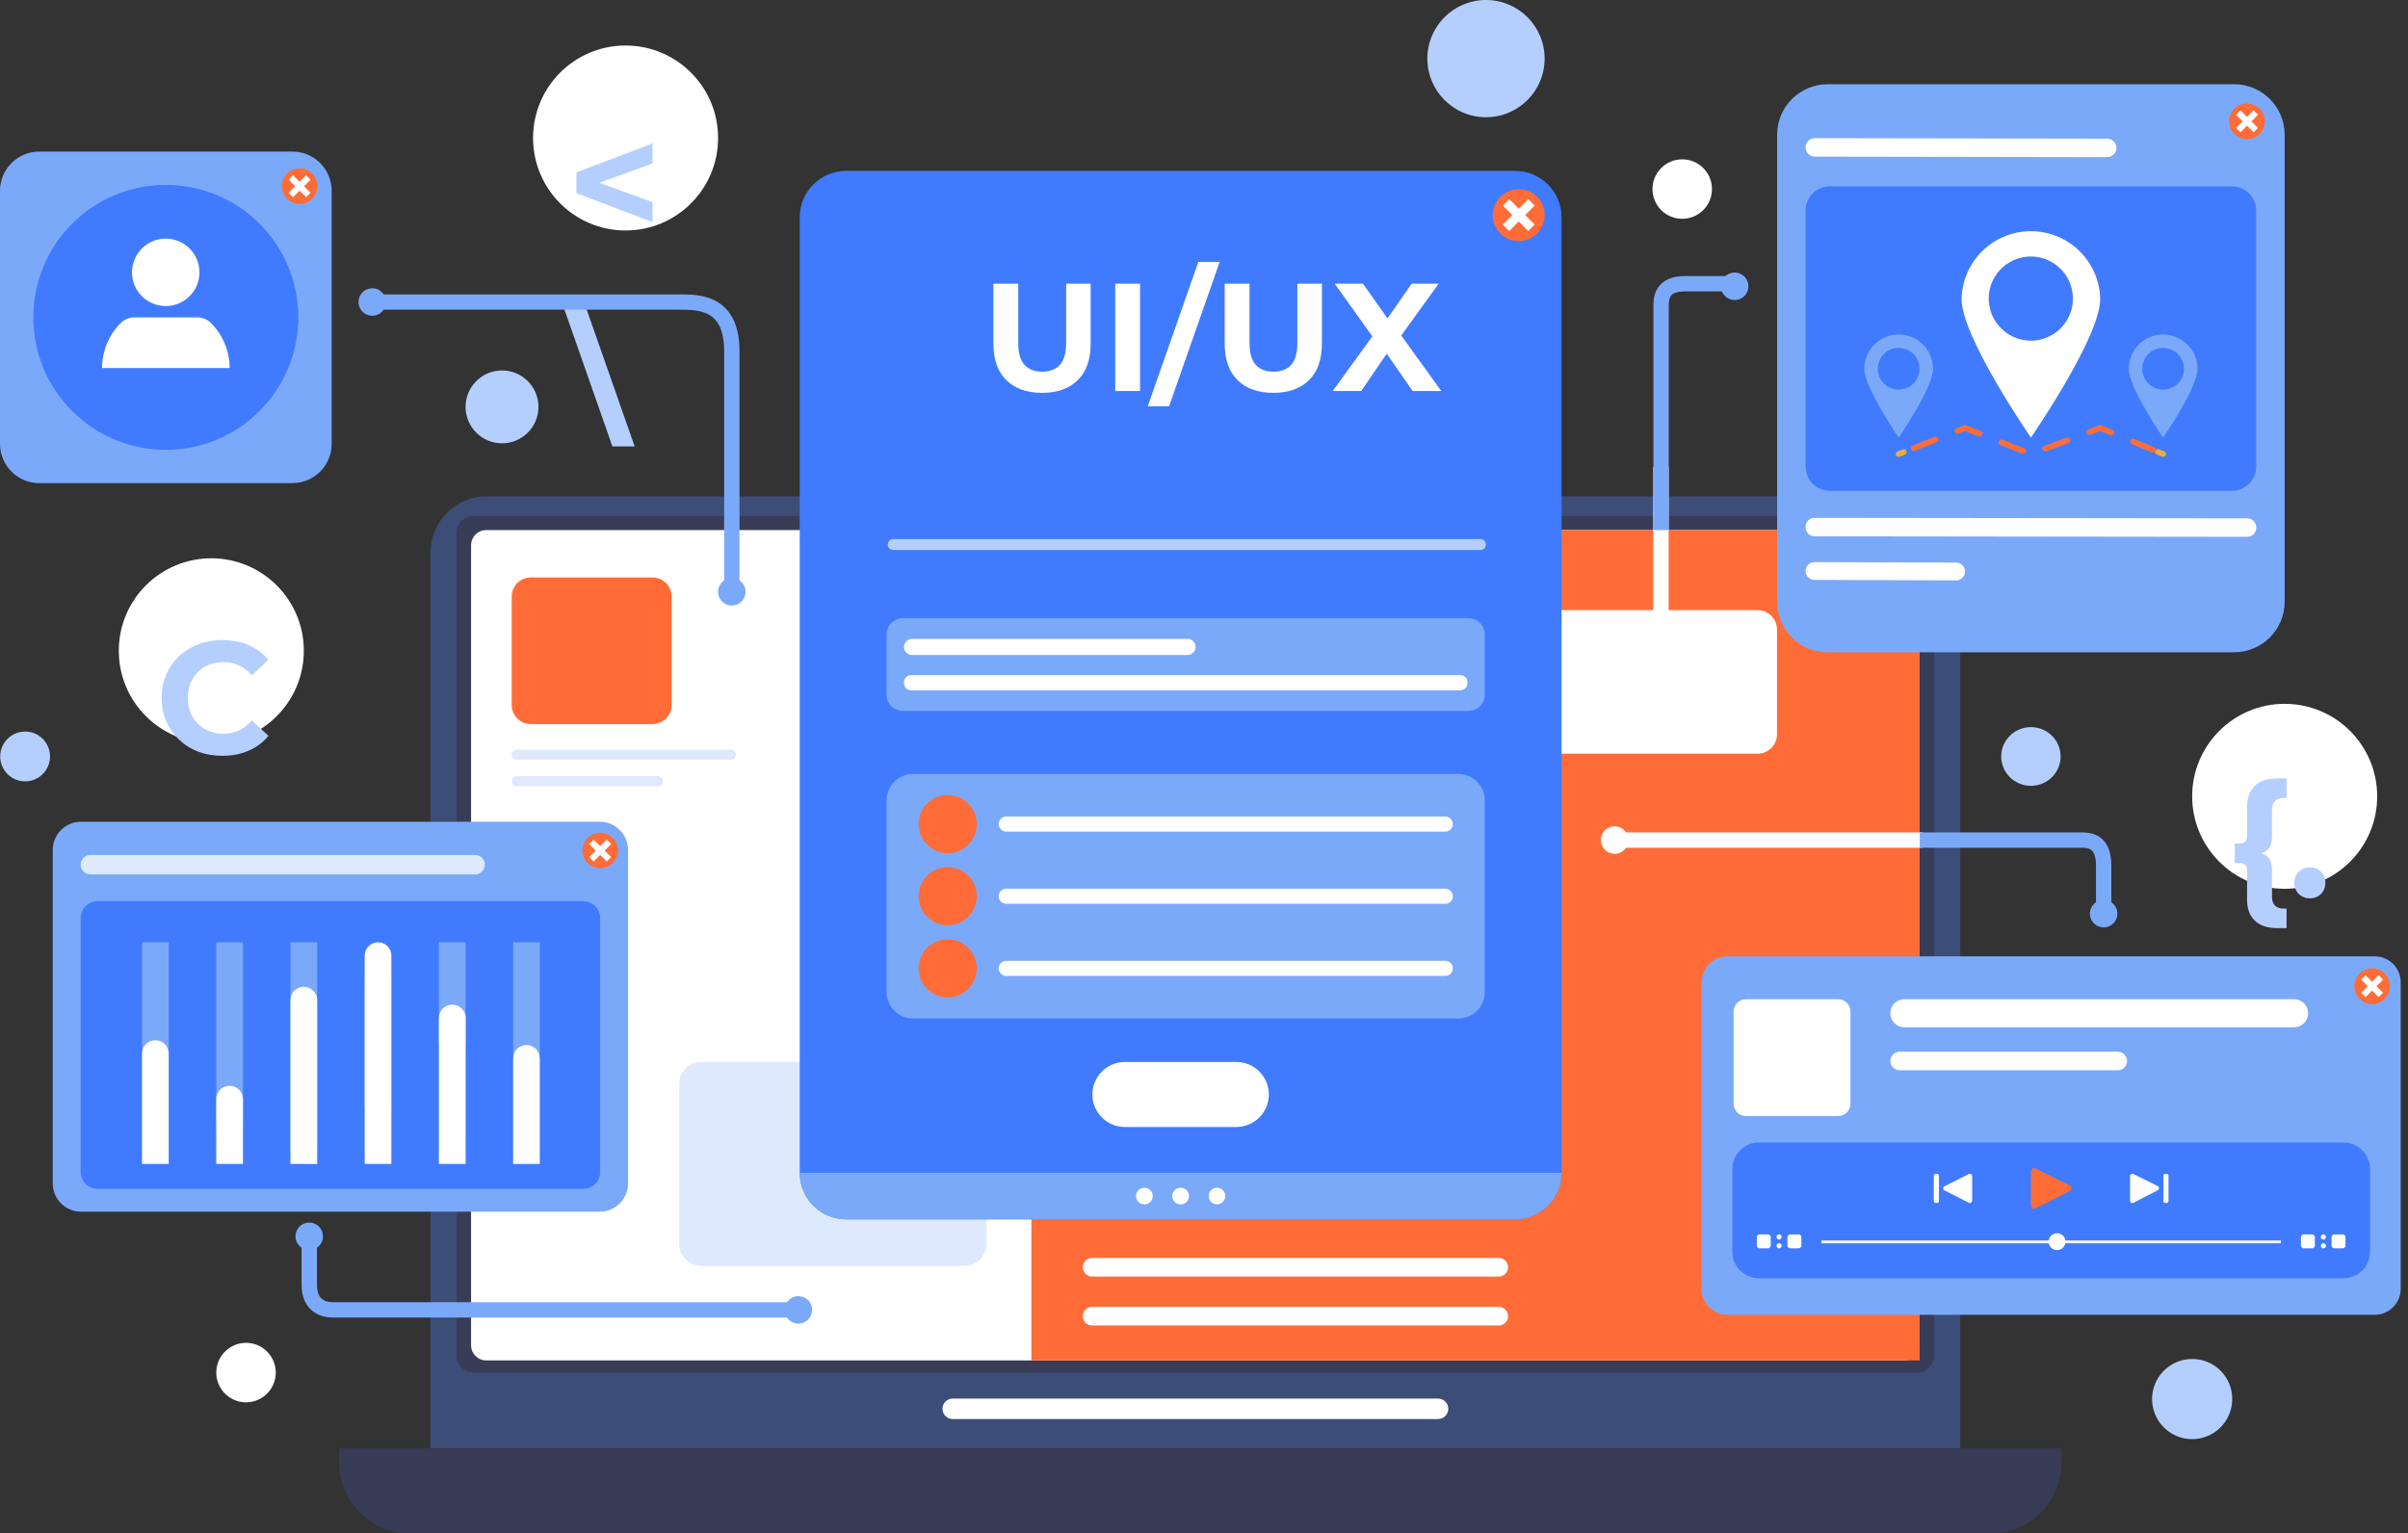 <svg width="314" height="200" viewBox="0 0 314 200" fill="none" xmlns="http://www.w3.org/2000/svg">
<rect x="0" y="0" width="314" height="200" fill="#333333" stroke="none"/>
<g clip-path="url(#clip0_1204_21247)">
<path d="M27.555 96.946C34.217 96.946 39.617 91.546 39.617 84.884C39.617 78.222 34.217 72.821 27.555 72.821C20.893 72.821 15.492 78.222 15.492 84.884C15.492 91.546 20.893 96.946 27.555 96.946Z" fill="white"/>
<path d="M28.979 98.582C27.853 98.582 26.803 98.401 25.83 98.04C24.871 97.665 24.037 97.136 23.327 96.455C22.618 95.774 22.062 94.974 21.659 94.057C21.27 93.139 21.075 92.131 21.075 91.033C21.075 89.934 21.27 88.926 21.659 88.009C22.062 87.091 22.618 86.292 23.327 85.61C24.05 84.929 24.892 84.408 25.851 84.046C26.81 83.671 27.86 83.483 29 83.483C30.265 83.483 31.405 83.706 32.42 84.15C33.449 84.581 34.311 85.221 35.006 86.069L32.837 88.071C32.337 87.501 31.781 87.077 31.169 86.799C30.557 86.507 29.89 86.361 29.167 86.361C28.486 86.361 27.86 86.472 27.29 86.695C26.72 86.917 26.226 87.237 25.809 87.654C25.392 88.071 25.065 88.565 24.829 89.135C24.607 89.705 24.495 90.338 24.495 91.033C24.495 91.728 24.607 92.36 24.829 92.93C25.065 93.501 25.392 93.994 25.809 94.411C26.226 94.828 26.72 95.148 27.29 95.371C27.86 95.593 28.486 95.704 29.167 95.704C29.89 95.704 30.557 95.565 31.169 95.287C31.781 94.995 32.337 94.557 32.837 93.973L35.006 95.975C34.311 96.823 33.449 97.47 32.42 97.915C31.405 98.36 30.258 98.582 28.979 98.582ZM22.994 116.012C22.438 116.012 21.958 115.824 21.555 115.449C21.165 115.059 20.971 114.566 20.971 113.968C20.971 113.37 21.165 112.89 21.555 112.529C21.958 112.154 22.438 111.966 22.994 111.966C23.564 111.966 24.044 112.154 24.433 112.529C24.822 112.89 25.017 113.37 25.017 113.968C25.017 114.566 24.822 115.059 24.433 115.449C24.044 115.824 23.564 116.012 22.994 116.012ZM22.994 123.499C22.438 123.499 21.958 123.311 21.555 122.936C21.165 122.546 20.971 122.053 20.971 121.455C20.971 120.857 21.165 120.377 21.555 120.016C21.958 119.641 22.438 119.453 22.994 119.453C23.564 119.453 24.044 119.641 24.433 120.016C24.822 120.377 25.017 120.857 25.017 121.455C25.017 122.053 24.822 122.546 24.433 122.936C24.044 123.311 23.564 123.499 22.994 123.499ZM19.573 150.417L26.456 130.772H29.355L22.472 150.417H19.573Z" fill="#B4CFFE"/>
<path d="M81.574 30.061C88.236 30.061 93.637 24.66 93.637 17.999C93.637 11.337 88.236 5.936 81.574 5.936C74.912 5.936 69.512 11.337 69.512 17.999C69.512 24.66 74.912 30.061 81.574 30.061Z" fill="white"/>
<path d="M85.091 28.971L75.164 25.197V22.485L85.091 18.711V21.318L76.144 24.571V23.111L85.091 26.365V28.971ZM82.755 58.226H79.856L72.974 38.58H75.873L82.755 58.226ZM75.164 78.972V76.365L84.111 73.111V74.571L75.164 71.318V68.711L85.091 72.486V75.197L75.164 78.972Z" fill="#B4CFFE"/>
<path d="M297.918 115.929C304.58 115.929 309.981 110.529 309.981 103.867C309.981 97.205 304.58 91.804 297.918 91.804C291.256 91.804 285.855 97.205 285.855 103.867C285.855 110.529 291.256 115.929 297.918 115.929Z" fill="white"/>
<path d="M296.956 121.055C295.663 121.055 294.683 120.728 294.016 120.074C293.348 119.435 293.015 118.517 293.015 117.321V113.547C293.015 113.213 292.931 112.97 292.764 112.817C292.597 112.65 292.375 112.567 292.097 112.567H291.409V110.022H292.097C292.375 110.022 292.597 109.939 292.764 109.772C292.931 109.605 293.015 109.362 293.015 109.042V105.267C293.015 104.058 293.348 103.133 294.016 102.493C294.683 101.854 295.663 101.534 296.956 101.534H298.166V104.078H297.79C297.29 104.078 296.908 104.211 296.643 104.475C296.393 104.739 296.268 105.121 296.268 105.622V108.959C296.268 109.57 296.185 110.05 296.018 110.398C295.851 110.745 295.587 110.995 295.225 111.148C294.878 111.301 294.426 111.413 293.87 111.482V111.107C294.426 111.162 294.878 111.273 295.225 111.44C295.587 111.593 295.851 111.844 296.018 112.191C296.185 112.539 296.268 113.018 296.268 113.63V116.967C296.268 117.467 296.393 117.85 296.643 118.114C296.908 118.378 297.29 118.51 297.79 118.51H298.166V121.055H296.956ZM301.203 117.176C300.647 117.176 300.167 116.988 299.764 116.612C299.375 116.223 299.18 115.73 299.18 115.132C299.18 114.534 299.375 114.054 299.764 113.693C300.167 113.317 300.647 113.13 301.203 113.13C301.773 113.13 302.253 113.317 302.642 113.693C303.031 114.054 303.226 114.534 303.226 115.132C303.226 115.73 303.031 116.223 302.642 116.612C302.253 116.988 301.773 117.176 301.203 117.176ZM293.056 142.176C292.5 142.176 292.02 141.988 291.617 141.612C291.228 141.223 291.033 140.73 291.033 140.132C291.033 139.534 291.228 139.054 291.617 138.693C292.02 138.317 292.5 138.13 293.056 138.13C293.626 138.13 294.106 138.317 294.495 138.693C294.885 139.054 295.079 139.534 295.079 140.132C295.079 140.73 294.885 141.223 294.495 141.612C294.106 141.988 293.626 142.176 293.056 142.176ZM298.514 142.176C297.958 142.176 297.479 141.988 297.075 141.612C296.686 141.223 296.491 140.73 296.491 140.132C296.491 139.534 296.686 139.054 297.075 138.693C297.479 138.317 297.958 138.13 298.514 138.13C299.084 138.13 299.564 138.317 299.953 138.693C300.343 139.054 300.537 139.534 300.537 140.132C300.537 140.73 300.343 141.223 299.953 141.612C299.564 141.988 299.084 142.176 298.514 142.176ZM291.847 171.055H290.637V168.51H291.012C291.513 168.51 291.888 168.378 292.139 168.114C292.403 167.85 292.535 167.467 292.535 166.967V163.63C292.535 163.018 292.618 162.539 292.785 162.191C292.966 161.844 293.23 161.593 293.578 161.44C293.925 161.273 294.377 161.162 294.933 161.107V161.482C294.377 161.413 293.925 161.301 293.578 161.148C293.23 160.995 292.966 160.745 292.785 160.398C292.618 160.05 292.535 159.57 292.535 158.959V155.622C292.535 155.121 292.403 154.739 292.139 154.475C291.888 154.211 291.513 154.078 291.012 154.078H290.637V151.534H291.847C293.154 151.534 294.134 151.854 294.787 152.493C295.455 153.133 295.788 154.058 295.788 155.267V159.042C295.788 159.362 295.872 159.605 296.039 159.772C296.205 159.939 296.428 160.022 296.706 160.022H297.394V162.567H296.706C296.428 162.567 296.205 162.65 296.039 162.817C295.872 162.97 295.788 163.213 295.788 163.547V167.321C295.788 168.517 295.455 169.435 294.787 170.074C294.134 170.728 293.154 171.055 291.847 171.055Z" fill="#B4CFFE"/>
<path d="M222.102 27.403C223.617 25.889 223.617 23.433 222.102 21.918C220.588 20.404 218.132 20.404 216.617 21.918C215.103 23.433 215.103 25.889 216.617 27.403C218.132 28.918 220.588 28.918 222.102 27.403Z" fill="white"/>
<path d="M34.936 181.657C36.386 180.081 36.284 177.628 34.708 176.177C33.132 174.727 30.678 174.829 29.228 176.405C27.777 177.981 27.879 180.435 29.456 181.885C31.032 183.336 33.485 183.234 34.936 181.657Z" fill="white"/>
<path d="M65.463 57.823C68.087 57.823 70.214 55.696 70.214 53.071C70.214 50.447 68.087 48.32 65.463 48.32C62.838 48.32 60.711 50.447 60.711 53.071C60.711 55.696 62.838 57.823 65.463 57.823Z" fill="#B4CFFE"/>
<path d="M193.77 15.291C197.993 15.291 201.416 11.868 201.416 7.645C201.416 3.423 197.993 0 193.77 0C189.548 0 186.125 3.423 186.125 7.645C186.125 11.868 189.548 15.291 193.77 15.291Z" fill="#B4CFFE"/>
<path d="M264.827 102.497C266.966 102.497 268.701 100.783 268.701 98.669C268.701 96.555 266.966 94.842 264.827 94.842C262.687 94.842 260.953 96.555 260.953 98.669C260.953 100.783 262.687 102.497 264.827 102.497Z" fill="#B4CFFE"/>
<path d="M291.079 182.419C291.092 183.456 290.797 184.472 290.23 185.34C289.664 186.208 288.853 186.888 287.899 187.293C286.945 187.699 285.893 187.812 284.875 187.617C283.857 187.423 282.92 186.931 282.183 186.202C281.445 185.474 280.941 184.543 280.734 183.528C280.527 182.513 280.627 181.459 281.02 180.5C281.414 179.542 282.084 178.722 282.944 178.144C283.805 177.567 284.818 177.259 285.854 177.259C286.536 177.255 287.212 177.385 287.844 177.642C288.475 177.899 289.05 178.278 289.535 178.757C290.021 179.236 290.407 179.806 290.672 180.435C290.937 181.063 291.075 181.738 291.079 182.419Z" fill="#B4CFFE"/>
<path d="M6.526 98.669C6.526 99.312 6.335 99.941 5.978 100.476C5.621 101.01 5.113 101.427 4.519 101.673C3.925 101.919 3.271 101.984 2.64 101.858C2.01 101.733 1.43 101.423 0.976 100.968C0.521 100.514 0.211 99.934 0.086 99.304C-0.04 98.673 0.025 98.019 0.271 97.425C0.517 96.831 0.934 96.323 1.468 95.966C2.003 95.609 2.632 95.418 3.275 95.418C4.137 95.418 4.964 95.76 5.574 96.37C6.184 96.98 6.526 97.807 6.526 98.669Z" fill="#B4CFFE"/>
<path d="M63.462 64.734H248.287C250.23 64.734 252.093 65.506 253.466 66.88C254.84 68.254 255.612 70.117 255.612 72.059V188.918H56.137V72.059C56.137 70.117 56.908 68.254 58.282 66.88C59.656 65.506 61.519 64.734 63.462 64.734Z" fill="#3C4D77"/>
<g style="mix-blend-mode:soft-light">
<path d="M187.517 185.09H124.231C124.056 185.091 123.883 185.057 123.721 184.99C123.559 184.923 123.411 184.825 123.288 184.701C123.164 184.577 123.065 184.43 122.999 184.268C122.932 184.106 122.898 183.932 122.898 183.757C122.898 183.582 122.932 183.408 122.999 183.246C123.065 183.083 123.163 182.936 123.287 182.812C123.411 182.687 123.558 182.589 123.72 182.521C123.882 182.454 124.056 182.419 124.231 182.419H187.517C187.872 182.419 188.212 182.56 188.463 182.811C188.714 183.062 188.854 183.402 188.854 183.757C188.854 183.933 188.82 184.106 188.753 184.268C188.685 184.43 188.587 184.578 188.462 184.701C188.338 184.825 188.191 184.923 188.028 184.99C187.866 185.057 187.692 185.091 187.517 185.09Z" fill="white"/>
</g>
<path d="M61.775 67.308H249.968C250.566 67.308 251.139 67.545 251.561 67.967C251.984 68.39 252.221 68.963 252.221 69.56V176.781C252.221 177.076 252.163 177.369 252.05 177.643C251.936 177.916 251.77 178.164 251.561 178.374C251.352 178.583 251.104 178.749 250.83 178.862C250.557 178.975 250.264 179.033 249.968 179.033H61.775C61.179 179.033 60.607 178.797 60.186 178.375C59.764 177.953 59.527 177.382 59.527 176.785V69.56C59.527 69.265 59.584 68.972 59.697 68.699C59.81 68.425 59.975 68.177 60.184 67.968C60.393 67.758 60.641 67.592 60.914 67.479C61.187 67.366 61.48 67.308 61.775 67.308Z" fill="#383C56"/>
<path d="M248.35 69.138H63.399C62.311 69.138 61.43 70.019 61.43 71.107V175.476C61.43 176.563 62.311 177.445 63.399 177.445H248.35C249.438 177.445 250.319 176.563 250.319 175.476V71.107C250.319 70.019 249.438 69.138 248.35 69.138Z" fill="white"/>
<path d="M125.792 138.517H91.402C89.843 138.517 88.578 139.781 88.578 141.341V162.289C88.578 163.849 89.843 165.113 91.402 165.113H125.792C127.352 165.113 128.616 163.849 128.616 162.289V141.341C128.616 139.781 127.352 138.517 125.792 138.517Z" fill="#DEE9FE"/>
<path d="M250.319 69.138H134.496V177.445H250.319V69.138Z" fill="#FF6C37"/>
<g style="mix-blend-mode:soft-light">
<path d="M195.432 166.506H142.416C142.093 166.506 141.784 166.378 141.556 166.15C141.327 165.922 141.199 165.612 141.199 165.29C141.199 164.967 141.327 164.657 141.556 164.429C141.784 164.201 142.093 164.073 142.416 164.073H195.432C195.754 164.074 196.063 164.202 196.291 164.43C196.519 164.658 196.647 164.967 196.649 165.29C196.649 165.612 196.521 165.922 196.292 166.15C196.064 166.378 195.755 166.506 195.432 166.506Z" fill="white"/>
</g>
<g style="mix-blend-mode:soft-light">
<path d="M195.432 172.888H142.416C142.093 172.888 141.784 172.76 141.556 172.532C141.327 172.304 141.199 171.994 141.199 171.671C141.199 171.349 141.327 171.039 141.556 170.811C141.784 170.583 142.093 170.454 142.416 170.454H195.432C195.755 170.454 196.064 170.583 196.292 170.811C196.521 171.039 196.649 171.349 196.649 171.671C196.649 171.994 196.521 172.304 196.292 172.532C196.064 172.76 195.755 172.888 195.432 172.888Z" fill="white"/>
</g>
<g style="mix-blend-mode:soft-light">
<path d="M229.188 79.584H188.551C187.153 79.584 186.02 80.717 186.02 82.115V95.775C186.02 97.174 187.153 98.307 188.551 98.307H229.188C230.586 98.307 231.72 97.174 231.72 95.775V82.115C231.72 80.717 230.586 79.584 229.188 79.584Z" fill="white"/>
</g>
<path d="M85.092 75.32H69.212C67.839 75.32 66.727 76.433 66.727 77.805V91.962C66.727 93.335 67.839 94.447 69.212 94.447H85.092C86.465 94.447 87.577 93.335 87.577 91.962V77.805C87.577 76.433 86.465 75.32 85.092 75.32Z" fill="#FF6C37"/>
<path d="M85.77 101.224H67.391C67.024 101.224 66.727 101.521 66.727 101.888V101.893C66.727 102.26 67.024 102.557 67.391 102.557H85.77C86.137 102.557 86.434 102.26 86.434 101.893V101.888C86.434 101.521 86.137 101.224 85.77 101.224Z" fill="#DEE9FE"/>
<path d="M95.287 97.768H67.391C67.024 97.768 66.727 98.066 66.727 98.432V98.437C66.727 98.804 67.024 99.101 67.391 99.101H95.287C95.654 99.101 95.952 98.804 95.952 98.437V98.432C95.952 98.066 95.654 97.768 95.287 97.768Z" fill="#DEE9FE"/>
<path d="M44.237 188.918H268.813V190.729C268.813 193.193 267.834 195.556 266.092 197.298C264.35 199.04 261.987 200.019 259.523 200.019H53.508C51.045 200.019 48.682 199.04 46.94 197.298C45.197 195.556 44.219 193.193 44.219 190.729V188.918H44.237Z" fill="#383C56"/>
<path d="M197.553 22.286H110.352C106.999 22.286 104.281 25.004 104.281 28.356V152.972C104.281 156.324 106.999 159.042 110.352 159.042H197.553C200.906 159.042 203.624 156.324 203.624 152.972V28.356C203.624 25.004 200.906 22.286 197.553 22.286Z" fill="#407BFF"/>
<path d="M104.281 152.971C104.281 154.582 104.921 156.126 106.059 157.264C107.198 158.403 108.742 159.042 110.352 159.042H197.553C199.163 159.042 200.707 158.403 201.846 157.264C202.984 156.126 203.624 154.582 203.624 152.971H104.281Z" fill="#7BA9FA"/>
<path d="M150.314 156.005C150.315 156.22 150.252 156.431 150.133 156.61C150.014 156.79 149.844 156.93 149.646 157.012C149.447 157.095 149.228 157.117 149.017 157.075C148.805 157.034 148.611 156.93 148.459 156.778C148.307 156.625 148.203 156.431 148.161 156.22C148.119 156.009 148.141 155.79 148.224 155.591C148.307 155.392 148.447 155.223 148.627 155.104C148.806 154.984 149.017 154.921 149.232 154.922C149.519 154.922 149.794 155.036 149.997 155.239C150.2 155.442 150.314 155.718 150.314 156.005Z" fill="white"/>
<path d="M155.041 156.005C155.042 156.22 154.979 156.43 154.86 156.61C154.741 156.789 154.572 156.929 154.373 157.012C154.175 157.095 153.956 157.117 153.745 157.076C153.534 157.034 153.34 156.931 153.187 156.779C153.035 156.628 152.931 156.434 152.888 156.223C152.846 156.012 152.867 155.793 152.949 155.594C153.032 155.395 153.171 155.225 153.35 155.106C153.529 154.986 153.739 154.922 153.954 154.922C154.242 154.922 154.517 155.036 154.721 155.239C154.925 155.442 155.04 155.717 155.041 156.005Z" fill="white"/>
<path d="M159.778 156.005C159.778 156.219 159.714 156.428 159.595 156.606C159.476 156.784 159.307 156.922 159.11 157.004C158.912 157.086 158.694 157.108 158.484 157.066C158.274 157.024 158.082 156.921 157.93 156.77C157.779 156.618 157.676 156.426 157.634 156.216C157.592 156.006 157.614 155.788 157.696 155.59C157.778 155.393 157.916 155.224 158.094 155.105C158.272 154.986 158.481 154.922 158.696 154.922C158.983 154.922 159.258 155.036 159.461 155.239C159.664 155.442 159.778 155.718 159.778 156.005Z" fill="white"/>
<path d="M135.88 51.24C133.893 51.24 132.34 50.687 131.22 49.58C130.1 48.473 129.54 46.893 129.54 44.84V37H132.78V44.72C132.78 46.053 133.053 47.013 133.6 47.6C134.147 48.187 134.913 48.48 135.9 48.48C136.887 48.48 137.653 48.187 138.2 47.6C138.747 47.013 139.02 46.053 139.02 44.72V37H142.22V44.84C142.22 46.893 141.66 48.473 140.54 49.58C139.42 50.687 137.867 51.24 135.88 51.24ZM145.422 51V37H148.662V51H145.422ZM149.664 53L156.264 34.16H159.044L152.444 53H149.664ZM166.036 51.24C164.05 51.24 162.496 50.687 161.376 49.58C160.256 48.473 159.696 46.893 159.696 44.84V37H162.936V44.72C162.936 46.053 163.21 47.013 163.756 47.6C164.303 48.187 165.07 48.48 166.056 48.48C167.043 48.48 167.81 48.187 168.356 47.6C168.903 47.013 169.176 46.053 169.176 44.72V37H172.376V44.84C172.376 46.893 171.816 48.473 170.696 49.58C169.576 50.687 168.023 51.24 166.036 51.24ZM173.783 51L179.803 42.7V45.06L174.043 37H177.723L181.703 42.62L180.163 42.64L184.083 37H187.603L181.883 44.92V42.6L187.943 51H184.203L180.083 45.06H181.563L177.503 51H173.783Z" fill="white"/>
<path d="M201.42 28.027C201.427 28.697 201.234 29.354 200.867 29.914C200.5 30.475 199.975 30.914 199.358 31.176C198.741 31.438 198.061 31.511 197.402 31.386C196.744 31.261 196.138 30.943 195.66 30.473C195.182 30.003 194.855 29.402 194.719 28.746C194.583 28.09 194.645 27.408 194.896 26.787C195.148 26.166 195.579 25.634 196.133 25.257C196.687 24.881 197.341 24.678 198.011 24.673C198.908 24.667 199.77 25.017 200.409 25.645C201.048 26.274 201.412 27.13 201.42 28.027Z" fill="#FF6C37"/>
<path d="M200.117 26.81L199.281 25.974L198.041 27.214L196.801 25.974L195.965 26.81L197.205 28.05L195.965 29.29L196.801 30.126L198.041 28.886L199.281 30.126L200.117 29.29L198.877 28.05L200.117 26.81Z" fill="#FEFEFE"/>
<path d="M190.154 100.95H119.07C117.159 100.95 115.609 102.499 115.609 104.41V129.385C115.609 131.296 117.159 132.846 119.07 132.846H190.154C192.065 132.846 193.614 131.296 193.614 129.385V104.41C193.614 102.499 192.065 100.95 190.154 100.95Z" fill="#7BA9FA"/>
<path d="M123.572 111.285C125.668 111.285 127.367 109.586 127.367 107.49C127.367 105.394 125.668 103.695 123.572 103.695C121.476 103.695 119.777 105.394 119.777 107.49C119.777 109.586 121.476 111.285 123.572 111.285Z" fill="#FF6C37"/>
<path d="M188.463 108.474H131.216C131.086 108.475 130.958 108.45 130.838 108.401C130.718 108.352 130.609 108.279 130.517 108.188C130.425 108.096 130.352 107.987 130.302 107.868C130.252 107.748 130.227 107.619 130.227 107.49C130.227 107.227 130.331 106.976 130.516 106.79C130.702 106.605 130.954 106.5 131.216 106.5H188.463C188.593 106.5 188.721 106.526 188.841 106.576C188.961 106.626 189.069 106.698 189.161 106.79C189.252 106.882 189.325 106.991 189.374 107.111C189.423 107.231 189.448 107.36 189.448 107.49C189.448 107.751 189.344 108.001 189.159 108.186C188.975 108.371 188.724 108.474 188.463 108.474Z" fill="white"/>
<path d="M125.031 120.397C126.966 119.591 127.881 117.369 127.075 115.434C126.269 113.5 124.047 112.585 122.112 113.391C120.178 114.197 119.263 116.419 120.069 118.353C120.875 120.288 123.097 121.203 125.031 120.397Z" fill="#FF6C37"/>
<path d="M188.463 117.885H131.216C131.086 117.885 130.958 117.86 130.838 117.811C130.718 117.762 130.609 117.689 130.517 117.598C130.425 117.506 130.352 117.398 130.302 117.278C130.252 117.158 130.227 117.03 130.227 116.9C130.227 116.638 130.331 116.386 130.516 116.2C130.702 116.015 130.954 115.911 131.216 115.911H188.463C188.593 115.911 188.721 115.936 188.841 115.986C188.961 116.036 189.069 116.109 189.161 116.201C189.252 116.293 189.325 116.402 189.374 116.522C189.423 116.642 189.448 116.77 189.448 116.9C189.448 117.029 189.422 117.157 189.373 117.277C189.323 117.396 189.251 117.505 189.159 117.596C189.068 117.688 188.959 117.76 188.84 117.81C188.72 117.859 188.592 117.885 188.463 117.885Z" fill="white"/>
<path d="M127.315 126.917C127.652 124.849 126.248 122.899 124.179 122.562C122.11 122.226 120.161 123.63 119.824 125.699C119.488 127.767 120.892 129.717 122.96 130.053C125.029 130.39 126.979 128.986 127.315 126.917Z" fill="#FF6C37"/>
<path d="M188.463 127.295H131.216C131.086 127.296 130.958 127.271 130.838 127.221C130.718 127.172 130.609 127.1 130.517 127.008C130.425 126.917 130.352 126.808 130.302 126.688C130.252 126.569 130.227 126.44 130.227 126.31C130.227 126.048 130.331 125.796 130.516 125.611C130.702 125.425 130.954 125.321 131.216 125.321H188.463C188.593 125.321 188.721 125.347 188.841 125.396C188.961 125.446 189.069 125.519 189.161 125.611C189.252 125.703 189.325 125.812 189.374 125.932C189.423 126.052 189.448 126.181 189.448 126.31C189.448 126.572 189.344 126.822 189.159 127.007C188.975 127.191 188.724 127.295 188.463 127.295Z" fill="white"/>
<path d="M191.482 80.629H117.741C116.564 80.629 115.609 81.583 115.609 82.761V90.601C115.609 91.779 116.564 92.733 117.741 92.733H191.482C192.659 92.733 193.614 91.779 193.614 90.601V82.761C193.614 81.583 192.659 80.629 191.482 80.629Z" fill="#7BA9FA"/>
<path d="M154.846 85.436H118.937C118.658 85.436 118.389 85.325 118.192 85.127C117.994 84.93 117.883 84.662 117.883 84.382C117.883 84.243 117.91 84.106 117.963 83.978C118.016 83.85 118.094 83.734 118.192 83.636C118.29 83.538 118.406 83.461 118.534 83.408C118.662 83.355 118.799 83.328 118.937 83.328H154.846C154.985 83.328 155.122 83.355 155.25 83.408C155.377 83.461 155.494 83.538 155.592 83.636C155.69 83.734 155.767 83.85 155.82 83.978C155.873 84.106 155.9 84.243 155.9 84.382C155.9 84.662 155.789 84.93 155.592 85.127C155.394 85.325 155.126 85.436 154.846 85.436Z" fill="white"/>
<path d="M190.434 88.056H118.798C118.292 88.056 117.883 88.466 117.883 88.971V89.12C117.883 89.625 118.292 90.035 118.798 90.035H190.434C190.94 90.035 191.349 89.625 191.349 89.12V88.971C191.349 88.466 190.94 88.056 190.434 88.056Z" fill="white"/>
<path d="M161.215 146.998H146.686C145.561 146.998 144.483 146.552 143.687 145.756C142.892 144.961 142.445 143.882 142.445 142.758C142.445 141.633 142.892 140.554 143.687 139.759C144.483 138.964 145.561 138.517 146.686 138.517H161.215C162.34 138.517 163.418 138.964 164.214 139.759C165.009 140.554 165.456 141.633 165.456 142.758C165.456 143.882 165.009 144.961 164.214 145.756C163.418 146.552 162.34 146.998 161.215 146.998Z" fill="white"/>
<path d="M193.055 70.313H116.481C116.086 70.313 115.766 70.633 115.766 71.028C115.766 71.423 116.086 71.743 116.481 71.743H193.055C193.45 71.743 193.77 71.423 193.77 71.028C193.77 70.633 193.45 70.313 193.055 70.313Z" fill="#B4CFFE"/>
<path d="M38.124 19.768H5.123C2.294 19.768 0 22.062 0 24.892V57.893C0 60.722 2.294 63.016 5.123 63.016H38.124C40.954 63.016 43.248 60.722 43.248 57.893V24.892C43.248 22.062 40.954 19.768 38.124 19.768Z" fill="#7BA9FA"/>
<path d="M41.395 24.278C41.395 24.738 41.259 25.187 41.003 25.569C40.748 25.951 40.386 26.248 39.961 26.424C39.537 26.6 39.07 26.646 38.619 26.556C38.169 26.466 37.755 26.245 37.43 25.921C37.105 25.596 36.884 25.182 36.795 24.731C36.705 24.281 36.751 23.814 36.927 23.39C37.103 22.965 37.4 22.602 37.782 22.347C38.164 22.092 38.613 21.956 39.072 21.956C39.688 21.956 40.279 22.201 40.715 22.636C41.15 23.072 41.395 23.662 41.395 24.278Z" fill="#FF6C37"/>
<path d="M40.493 23.442L39.917 22.866L39.067 23.716L38.213 22.866L37.637 23.442L38.491 24.292L37.637 25.147L38.213 25.723L39.067 24.868L39.917 25.723L40.493 25.147L39.639 24.292L40.493 23.442Z" fill="#FEFEFE"/>
<path d="M33.841 53.61C40.589 46.863 40.589 35.922 33.841 29.175C27.093 22.427 16.153 22.427 9.405 29.175C2.658 35.922 2.658 46.863 9.405 53.61C16.153 60.358 27.093 60.358 33.841 53.61Z" fill="#407BFF"/>
<path d="M26.008 35.523C26.008 36.393 25.75 37.244 25.267 37.967C24.784 38.691 24.097 39.254 23.293 39.587C22.489 39.92 21.605 40.007 20.751 39.837C19.898 39.668 19.114 39.249 18.499 38.634C17.884 38.019 17.465 37.235 17.296 36.382C17.126 35.528 17.213 34.644 17.546 33.84C17.879 33.036 18.442 32.349 19.166 31.866C19.889 31.383 20.74 31.125 21.61 31.125C22.776 31.125 23.895 31.588 24.72 32.413C25.545 33.238 26.008 34.357 26.008 35.523Z" fill="white"/>
<path d="M29.942 48.004H13.309C13.308 46.902 13.527 45.811 13.953 44.795C14.379 43.779 15.003 42.858 15.789 42.086C16.263 41.632 16.897 41.383 17.554 41.394H25.696C26.355 41.383 26.991 41.634 27.466 42.091C28.251 42.863 28.874 43.783 29.299 44.798C29.724 45.814 29.942 46.903 29.942 48.004Z" fill="white"/>
<path d="M48.238 39.397H88.588C91.156 39.397 95.429 39.397 95.429 45.807V77.196" stroke="#7BA9FA" stroke-width="2" stroke-miterlimit="10"/>
<path d="M97.222 77.196C97.223 76.842 97.119 76.495 96.923 76.199C96.726 75.904 96.447 75.673 96.119 75.537C95.791 75.4 95.431 75.364 95.083 75.433C94.735 75.501 94.415 75.672 94.163 75.922C93.912 76.173 93.741 76.492 93.671 76.84C93.602 77.188 93.637 77.549 93.773 77.877C93.908 78.205 94.138 78.485 94.433 78.682C94.728 78.879 95.075 78.985 95.43 78.985C95.904 78.985 96.36 78.796 96.696 78.461C97.032 78.126 97.221 77.671 97.222 77.196Z" fill="#7BA9FA"/>
<path d="M50.336 39.397C50.337 39.042 50.232 38.695 50.036 38.4C49.839 38.104 49.56 37.874 49.232 37.737C48.905 37.601 48.544 37.565 48.196 37.633C47.848 37.702 47.528 37.873 47.277 38.123C47.026 38.374 46.854 38.693 46.785 39.041C46.715 39.389 46.751 39.75 46.886 40.078C47.022 40.405 47.251 40.686 47.546 40.883C47.841 41.08 48.188 41.185 48.543 41.185C49.018 41.185 49.473 40.997 49.809 40.662C50.145 40.327 50.334 39.872 50.336 39.397Z" fill="#7BA9FA"/>
<path d="M291.322 10.985H238.33C234.687 10.985 231.734 13.938 231.734 17.581V78.483C231.734 82.126 234.687 85.079 238.33 85.079H291.322C294.965 85.079 297.918 82.126 297.918 78.483V17.581C297.918 13.938 294.965 10.985 291.322 10.985Z" fill="#7BA9FA"/>
<path d="M291.047 24.306H238.608C236.863 24.306 235.449 25.72 235.449 27.465V60.861C235.449 62.605 236.863 64.019 238.608 64.019H291.047C292.792 64.019 294.206 62.605 294.206 60.861V27.465C294.206 25.72 292.792 24.306 291.047 24.306Z" fill="#407BFF"/>
<path d="M247.582 59.221L248.232 58.966" stroke="#EBAC3B" stroke-width="0.75" stroke-linecap="round" stroke-linejoin="round"/>
<path d="M249.562 58.445L256.242 55.816L264.83 59.221L273.869 55.816L280.771 58.682" stroke="#FF6C37" stroke-width="0.75" stroke-linecap="round" stroke-linejoin="round" stroke-dasharray="3.07 3.07"/>
<path d="M281.43 58.956L282.071 59.221" stroke="#EBAC3B" stroke-width="0.75" stroke-linecap="round" stroke-linejoin="round"/>
<path d="M273.867 38.993C273.867 43.986 264.829 57.075 264.829 57.075C264.829 57.075 255.785 43.986 255.785 38.993C255.839 36.631 256.815 34.383 258.504 32.731C260.194 31.079 262.463 30.154 264.826 30.154C267.189 30.154 269.458 31.079 271.148 32.731C272.838 34.383 273.814 36.631 273.867 38.993Z" fill="white"/>
<path d="M269.215 42.231C271.03 39.802 270.532 36.362 268.104 34.547C265.675 32.732 262.234 33.229 260.419 35.658C258.604 38.087 259.102 41.527 261.531 43.342C263.96 45.157 267.4 44.66 269.215 42.231Z" fill="#407BFF"/>
<path d="M252.066 48.111C252.066 50.586 247.584 57.075 247.584 57.075C247.584 57.075 243.102 50.572 243.102 48.111C243.102 46.922 243.574 45.782 244.414 44.941C245.255 44.101 246.395 43.629 247.584 43.629C248.773 43.629 249.913 44.101 250.753 44.941C251.594 45.782 252.066 46.922 252.066 48.111Z" fill="#7BA9FA"/>
<path d="M247.581 50.819C249.084 50.819 250.303 49.6 250.303 48.097C250.303 46.594 249.084 45.375 247.581 45.375C246.078 45.375 244.859 46.594 244.859 48.097C244.859 49.6 246.078 50.819 247.581 50.819Z" fill="#407BFF"/>
<path d="M286.55 48.111C286.55 50.586 282.068 57.075 282.068 57.075C282.068 57.075 277.586 50.572 277.586 48.111C277.586 46.922 278.058 45.782 278.899 44.941C279.739 44.101 280.879 43.629 282.068 43.629C283.257 43.629 284.397 44.101 285.238 44.941C286.078 45.782 286.55 46.922 286.55 48.111Z" fill="#7BA9FA"/>
<path d="M282.07 50.819C283.573 50.819 284.791 49.6 284.791 48.097C284.791 46.594 283.573 45.375 282.07 45.375C280.566 45.375 279.348 46.594 279.348 48.097C279.348 49.6 280.566 50.819 282.07 50.819Z" fill="#407BFF"/>
<path d="M293.969 17.945C295.139 17.413 295.657 16.034 295.126 14.864C294.594 13.693 293.215 13.175 292.045 13.707C290.874 14.238 290.357 15.617 290.888 16.788C291.419 17.958 292.799 18.476 293.969 17.945Z" fill="#FF6C37"/>
<path d="M294.439 14.97L293.863 14.394L293.009 15.249L292.154 14.394L291.578 14.97L292.433 15.825L291.578 16.68L292.154 17.251L293.009 16.396L293.863 17.251L294.439 16.68L293.585 15.825L294.439 14.97Z" fill="#FEFEFE"/>
<path d="M274.777 20.493L236.648 20.428C236.329 20.427 236.025 20.299 235.8 20.074C235.575 19.848 235.449 19.543 235.449 19.225C235.449 19.067 235.479 18.91 235.54 18.764C235.6 18.617 235.688 18.485 235.8 18.373C235.912 18.261 236.045 18.172 236.191 18.112C236.337 18.052 236.494 18.021 236.652 18.022L274.781 18.087C275.1 18.087 275.406 18.214 275.632 18.439C275.858 18.665 275.984 18.971 275.984 19.29C275.983 19.609 275.855 19.915 275.629 20.141C275.403 20.366 275.096 20.493 274.777 20.493Z" fill="white"/>
<path d="M293.045 70.02L236.606 69.951C236.454 69.951 236.303 69.921 236.163 69.862C236.023 69.804 235.895 69.719 235.788 69.612C235.681 69.504 235.595 69.377 235.537 69.237C235.479 69.096 235.449 68.946 235.449 68.794V68.706C235.449 68.398 235.572 68.102 235.789 67.885C236.007 67.667 236.302 67.545 236.61 67.545L293.045 67.61C293.352 67.611 293.647 67.734 293.864 67.951C294.082 68.168 294.205 68.463 294.206 68.771V68.859C294.206 69.011 294.176 69.162 294.117 69.303C294.059 69.444 293.974 69.572 293.866 69.68C293.758 69.788 293.63 69.874 293.489 69.932C293.348 69.99 293.197 70.02 293.045 70.02Z" fill="white"/>
<path d="M255.073 75.701L236.606 75.64C236.299 75.639 236.004 75.516 235.788 75.299C235.571 75.081 235.449 74.786 235.449 74.479C235.449 74.171 235.572 73.876 235.789 73.658C236.007 73.44 236.302 73.318 236.61 73.318L255.083 73.378C255.39 73.381 255.683 73.504 255.9 73.722C256.116 73.939 256.238 74.233 256.239 74.54C256.238 74.848 256.115 75.143 255.896 75.361C255.678 75.579 255.382 75.701 255.073 75.701Z" fill="white"/>
<path d="M216.586 60.944V85.292" stroke="white" stroke-width="2" stroke-miterlimit="10"/>
<path d="M226.198 37.005H219.788C216.602 37.005 216.602 38.928 216.602 40.094V69.138" stroke="#7BA9FA" stroke-width="2" stroke-miterlimit="10"/>
<path d="M216.587 87.081C216.232 87.081 215.884 86.977 215.589 86.78C215.293 86.584 215.063 86.304 214.926 85.976C214.79 85.648 214.754 85.287 214.823 84.939C214.892 84.591 215.063 84.271 215.314 84.02C215.565 83.769 215.885 83.598 216.233 83.529C216.582 83.46 216.942 83.496 217.27 83.632C217.598 83.768 217.878 83.999 218.075 84.294C218.271 84.59 218.376 84.937 218.375 85.292C218.375 85.766 218.186 86.221 217.851 86.557C217.516 86.892 217.061 87.081 216.587 87.081Z" fill="white"/>
<path d="M226.199 39.132C225.845 39.132 225.498 39.027 225.203 38.83C224.908 38.633 224.678 38.353 224.543 38.026C224.407 37.698 224.372 37.337 224.441 36.99C224.51 36.642 224.681 36.322 224.931 36.072C225.182 35.821 225.502 35.65 225.849 35.581C226.197 35.512 226.558 35.547 226.885 35.683C227.213 35.819 227.493 36.048 227.69 36.343C227.887 36.638 227.992 36.985 227.992 37.34C227.993 37.575 227.947 37.809 227.857 38.026C227.767 38.244 227.635 38.442 227.468 38.609C227.302 38.775 227.104 38.907 226.886 38.997C226.668 39.087 226.435 39.133 226.199 39.132Z" fill="#7BA9FA"/>
<path d="M78.214 107.183H10.562C8.528 107.183 6.879 108.832 6.879 110.866V154.36C6.879 156.395 8.528 158.044 10.562 158.044H78.214C80.248 158.044 81.897 156.395 81.897 154.36V110.866C81.897 108.832 80.248 107.183 78.214 107.183Z" fill="#7BA9FA"/>
<path d="M76.058 117.546H12.721C11.505 117.546 10.52 118.531 10.52 119.747V152.869C10.52 154.085 11.505 155.071 12.721 155.071H76.058C77.273 155.071 78.259 154.085 78.259 152.869V119.747C78.259 118.531 77.273 117.546 76.058 117.546Z" fill="#407BFF"/>
<path d="M66.91 122.906H70.389V137.305C70.389 137.767 70.206 138.21 69.879 138.536C69.552 138.863 69.109 139.046 68.647 139.046C68.419 139.046 68.192 139.001 67.981 138.914C67.77 138.826 67.579 138.698 67.417 138.536C67.256 138.374 67.128 138.182 67.041 137.971C66.954 137.76 66.91 137.533 66.91 137.305V122.906Z" fill="#7BA9FA"/>
<path d="M57.23 122.906H60.714V135.999C60.714 136.461 60.531 136.904 60.204 137.231C59.877 137.558 59.434 137.741 58.972 137.741C58.51 137.741 58.067 137.558 57.741 137.231C57.414 136.904 57.23 136.461 57.23 135.999V122.906Z" fill="#7BA9FA"/>
<path d="M47.555 127.551H51.034V144.272C51.034 144.5 50.99 144.726 50.903 144.937C50.816 145.148 50.688 145.34 50.526 145.501C50.365 145.663 50.173 145.791 49.962 145.878C49.751 145.965 49.525 146.01 49.297 146.009C49.068 146.01 48.842 145.965 48.63 145.878C48.419 145.791 48.227 145.663 48.065 145.502C47.903 145.34 47.775 145.149 47.687 144.938C47.6 144.727 47.555 144.5 47.555 144.272V127.551Z" fill="#7BA9FA"/>
<path d="M37.875 122.906H41.359V150.082C41.359 150.544 41.175 150.987 40.848 151.314C40.522 151.641 40.079 151.824 39.617 151.824C39.155 151.824 38.712 151.641 38.385 151.314C38.059 150.987 37.875 150.544 37.875 150.082V122.906Z" fill="#7BA9FA"/>
<path d="M28.199 122.906H31.683V146.594C31.683 147.056 31.499 147.499 31.173 147.826C30.846 148.152 30.403 148.336 29.941 148.336C29.479 148.336 29.036 148.152 28.709 147.826C28.383 147.499 28.199 147.056 28.199 146.594V122.906Z" fill="#7BA9FA"/>
<path d="M18.523 122.906H22.002V136.673C22.002 137.135 21.819 137.578 21.492 137.905C21.166 138.231 20.723 138.415 20.261 138.415C20.032 138.415 19.806 138.37 19.595 138.282C19.384 138.194 19.192 138.066 19.031 137.904C18.869 137.742 18.741 137.55 18.654 137.339C18.567 137.128 18.523 136.901 18.523 136.673V122.906Z" fill="#7BA9FA"/>
<path d="M22.002 151.815H18.523V137.416C18.525 136.956 18.708 136.516 19.034 136.191C19.36 135.866 19.801 135.684 20.261 135.684C20.723 135.684 21.166 135.867 21.492 136.194C21.819 136.52 22.002 136.963 22.002 137.425V151.815Z" fill="white"/>
<path d="M31.683 151.815H28.199V143.366C28.199 142.904 28.383 142.461 28.709 142.134C29.036 141.808 29.479 141.624 29.941 141.624C30.403 141.624 30.846 141.808 31.173 142.134C31.499 142.461 31.683 142.904 31.683 143.366V151.815Z" fill="white"/>
<path d="M41.359 151.815H37.875V130.449C37.877 129.989 38.062 129.548 38.388 129.223C38.715 128.899 39.156 128.716 39.617 128.716C40.079 128.716 40.522 128.9 40.848 129.227C41.175 129.553 41.359 129.996 41.359 130.458V151.815Z" fill="white"/>
<path d="M51.034 151.815H47.555V124.643C47.555 124.414 47.6 124.188 47.687 123.977C47.775 123.766 47.903 123.574 48.065 123.413C48.227 123.252 48.419 123.124 48.63 123.037C48.842 122.95 49.068 122.905 49.297 122.906C49.525 122.905 49.751 122.95 49.962 123.037C50.173 123.124 50.365 123.252 50.526 123.413C50.688 123.575 50.816 123.766 50.903 123.977C50.99 124.188 51.034 124.415 51.034 124.643V151.815Z" fill="white"/>
<path d="M60.714 151.815H57.23V132.771C57.232 132.542 57.278 132.316 57.367 132.104C57.456 131.893 57.586 131.702 57.749 131.541C57.912 131.38 58.105 131.253 58.318 131.166C58.53 131.08 58.757 131.037 58.986 131.039C59.448 131.039 59.891 131.222 60.218 131.549C60.544 131.876 60.728 132.319 60.728 132.781L60.714 151.815Z" fill="white"/>
<path d="M70.389 151.815H66.91V138.048C66.91 137.819 66.954 137.593 67.041 137.382C67.128 137.17 67.256 136.978 67.417 136.816C67.579 136.655 67.77 136.526 67.981 136.439C68.192 136.351 68.419 136.306 68.647 136.306C69.109 136.306 69.552 136.49 69.879 136.816C70.206 137.143 70.389 137.586 70.389 138.048V151.815Z" fill="white"/>
<path d="M80.586 110.927C80.586 111.386 80.45 111.835 80.195 112.217C79.94 112.599 79.577 112.897 79.153 113.072C78.728 113.248 78.261 113.294 77.811 113.205C77.36 113.115 76.946 112.894 76.622 112.569C76.297 112.244 76.076 111.83 75.986 111.38C75.896 110.929 75.942 110.463 76.118 110.038C76.294 109.614 76.592 109.251 76.974 108.996C77.356 108.741 77.805 108.604 78.264 108.604C78.88 108.604 79.47 108.849 79.906 109.285C80.341 109.72 80.586 110.311 80.586 110.927Z" fill="#FF6C37"/>
<path d="M79.692 110.091L79.117 109.515L78.262 110.369L77.407 109.515L76.836 110.091L77.686 110.945L76.836 111.795L77.407 112.371L78.262 111.517L79.117 112.371L79.692 111.795L78.838 110.945L79.692 110.091Z" fill="#FEFEFE"/>
<path d="M61.951 111.517H11.788C11.087 111.517 10.52 112.084 10.52 112.785C10.52 113.485 11.087 114.053 11.788 114.053H61.951C62.652 114.053 63.219 113.485 63.219 112.785C63.219 112.084 62.652 111.517 61.951 111.517Z" fill="#DEE9FE"/>
<path d="M40.328 161.253V167.579C40.328 170.366 42.246 170.854 43.412 170.854H104.092" stroke="#7BA9FA" stroke-width="2" stroke-miterlimit="10"/>
<path d="M105.898 170.854C105.898 171.209 105.793 171.555 105.596 171.85C105.399 172.145 105.119 172.375 104.792 172.51C104.464 172.646 104.103 172.682 103.756 172.612C103.408 172.543 103.088 172.372 102.838 172.122C102.587 171.871 102.416 171.552 102.347 171.204C102.278 170.856 102.313 170.495 102.449 170.168C102.585 169.84 102.814 169.56 103.109 169.363C103.404 169.166 103.751 169.061 104.105 169.061C104.341 169.06 104.574 169.106 104.792 169.196C105.01 169.286 105.208 169.418 105.375 169.585C105.541 169.751 105.673 169.949 105.763 170.167C105.853 170.385 105.899 170.618 105.898 170.854Z" fill="#7BA9FA"/>
<path d="M42.117 161.253C42.118 161.608 42.014 161.955 41.817 162.251C41.62 162.547 41.34 162.777 41.012 162.913C40.685 163.05 40.324 163.085 39.975 163.016C39.627 162.947 39.307 162.777 39.056 162.526C38.805 162.275 38.635 161.955 38.566 161.606C38.496 161.258 38.532 160.897 38.669 160.57C38.805 160.242 39.035 159.962 39.331 159.765C39.627 159.568 39.974 159.464 40.329 159.465C40.803 159.465 41.258 159.653 41.593 159.989C41.929 160.324 42.117 160.779 42.117 161.253Z" fill="#7BA9FA"/>
<path d="M309.659 124.736H225.277C223.405 124.736 221.887 126.254 221.887 128.127V168.1C221.887 169.972 223.405 171.49 225.277 171.49H309.659C311.532 171.49 313.05 169.972 313.05 168.1V128.127C313.05 126.254 311.532 124.736 309.659 124.736Z" fill="#7BA9FA"/>
<path d="M309.319 130.96C310.604 130.96 311.646 129.918 311.646 128.633C311.646 127.348 310.604 126.306 309.319 126.306C308.034 126.306 306.992 127.348 306.992 128.633C306.992 129.918 308.034 130.96 309.319 130.96Z" fill="#FF6C37"/>
<path d="M310.751 127.778L310.175 127.202L309.32 128.057L308.466 127.202L307.895 127.778L308.745 128.633L307.895 129.483L308.466 130.059L309.32 129.204L310.175 130.059L310.751 129.483L309.896 128.633L310.751 127.778Z" fill="#FEFEFE"/>
<path d="M239.686 130.328H227.67C226.78 130.328 226.059 131.05 226.059 131.94V143.956C226.059 144.846 226.78 145.568 227.67 145.568H239.686C240.577 145.568 241.298 144.846 241.298 143.956V131.94C241.298 131.05 240.577 130.328 239.686 130.328Z" fill="white"/>
<path d="M299.122 133.988H248.326C247.841 133.988 247.375 133.795 247.032 133.452C246.689 133.109 246.496 132.644 246.496 132.158C246.496 131.673 246.689 131.207 247.032 130.864C247.375 130.521 247.841 130.328 248.326 130.328H299.122C299.364 130.324 299.605 130.369 299.83 130.459C300.056 130.55 300.261 130.684 300.434 130.854C300.607 131.025 300.744 131.228 300.838 131.451C300.931 131.675 300.98 131.916 300.979 132.158C300.98 132.401 300.931 132.641 300.838 132.865C300.744 133.089 300.607 133.292 300.434 133.462C300.261 133.633 300.056 133.767 299.83 133.857C299.605 133.947 299.364 133.992 299.122 133.988Z" fill="white"/>
<path d="M276.153 139.604H247.708C247.387 139.604 247.079 139.476 246.851 139.249C246.624 139.021 246.496 138.713 246.496 138.391C246.495 138.232 246.526 138.074 246.587 137.926C246.648 137.779 246.737 137.644 246.85 137.531C246.962 137.418 247.096 137.329 247.243 137.267C247.391 137.206 247.549 137.175 247.708 137.175H276.153C276.313 137.175 276.471 137.206 276.618 137.267C276.765 137.329 276.899 137.418 277.012 137.531C277.125 137.644 277.214 137.779 277.274 137.926C277.335 138.074 277.366 138.232 277.365 138.391C277.365 138.551 277.334 138.708 277.273 138.855C277.212 139.003 277.123 139.136 277.01 139.249C276.898 139.361 276.764 139.451 276.617 139.512C276.47 139.572 276.312 139.604 276.153 139.604Z" fill="white"/>
<path d="M305.59 149.019H229.35C227.442 149.019 225.895 150.566 225.895 152.475V163.278C225.895 165.187 227.442 166.734 229.35 166.734H305.59C307.498 166.734 309.046 165.187 309.046 163.278V152.475C309.046 150.566 307.498 149.019 305.59 149.019Z" fill="#407BFF"/>
<path d="M264.828 157.235V152.79C264.828 152.719 264.846 152.649 264.88 152.587C264.915 152.524 264.965 152.472 265.025 152.434C265.086 152.396 265.155 152.375 265.226 152.371C265.297 152.368 265.368 152.382 265.432 152.414L269.877 154.611C269.946 154.647 270.004 154.701 270.045 154.767C270.086 154.833 270.107 154.91 270.107 154.987C270.107 155.065 270.086 155.141 270.045 155.208C270.004 155.274 269.946 155.328 269.877 155.364L265.432 157.612C265.368 157.643 265.297 157.658 265.226 157.655C265.155 157.651 265.086 157.63 265.025 157.592C264.965 157.554 264.915 157.502 264.88 157.439C264.846 157.377 264.828 157.307 264.828 157.235Z" fill="#FF6C37"/>
<path d="M277.756 156.585V153.403C277.756 153.352 277.769 153.302 277.794 153.257C277.819 153.212 277.856 153.174 277.899 153.147C277.943 153.12 277.993 153.105 278.044 153.103C278.096 153.1 278.147 153.111 278.193 153.134L281.37 154.704C281.419 154.729 281.461 154.768 281.49 154.815C281.52 154.863 281.535 154.918 281.535 154.973C281.535 155.029 281.52 155.084 281.49 155.132C281.461 155.179 281.419 155.218 281.37 155.243L278.22 156.873C278.172 156.904 278.116 156.921 278.059 156.922C278.002 156.923 277.945 156.907 277.897 156.877C277.848 156.846 277.809 156.803 277.784 156.751C277.759 156.7 277.749 156.642 277.756 156.585Z" fill="white"/>
<path d="M282.543 153.12H282.329C282.203 153.12 282.102 153.222 282.102 153.348V156.673C282.102 156.799 282.203 156.901 282.329 156.901H282.543C282.669 156.901 282.77 156.799 282.77 156.673V153.348C282.77 153.222 282.669 153.12 282.543 153.12Z" fill="white"/>
<path d="M257.17 156.585V153.403C257.17 153.352 257.156 153.302 257.131 153.257C257.106 153.212 257.07 153.174 257.027 153.147C256.983 153.12 256.933 153.105 256.882 153.103C256.83 153.1 256.779 153.111 256.733 153.134L253.556 154.727C253.506 154.752 253.465 154.791 253.435 154.839C253.406 154.886 253.391 154.941 253.391 154.997C253.391 155.052 253.406 155.107 253.435 155.155C253.465 155.202 253.506 155.241 253.556 155.266L256.733 156.878C256.781 156.902 256.834 156.913 256.888 156.909C256.941 156.906 256.993 156.889 257.037 156.859C257.081 156.829 257.117 156.788 257.14 156.74C257.164 156.692 257.174 156.638 257.17 156.585Z" fill="white"/>
<path d="M252.395 156.901H252.608C252.734 156.901 252.836 156.799 252.836 156.673V153.348C252.836 153.222 252.734 153.12 252.608 153.12H252.395C252.269 153.12 252.167 153.222 252.167 153.348V156.673C252.167 156.799 252.269 156.901 252.395 156.901Z" fill="white"/>
<path d="M232.329 161.341C232.329 161.408 232.309 161.472 232.273 161.527C232.236 161.582 232.184 161.625 232.123 161.65C232.061 161.676 231.994 161.682 231.929 161.669C231.864 161.656 231.805 161.625 231.758 161.578C231.711 161.531 231.679 161.472 231.667 161.407C231.654 161.342 231.66 161.275 231.686 161.213C231.711 161.152 231.754 161.1 231.809 161.063C231.864 161.027 231.928 161.007 231.995 161.007C232.083 161.007 232.168 161.042 232.231 161.105C232.294 161.168 232.329 161.253 232.329 161.341Z" fill="white"/>
<path d="M232.329 162.489C232.33 162.555 232.311 162.62 232.275 162.676C232.239 162.731 232.187 162.775 232.126 162.801C232.065 162.827 231.997 162.834 231.932 162.822C231.867 162.809 231.807 162.778 231.76 162.731C231.713 162.685 231.68 162.625 231.667 162.56C231.654 162.495 231.66 162.428 231.685 162.366C231.71 162.305 231.753 162.253 231.808 162.216C231.863 162.179 231.928 162.159 231.995 162.159C232.082 162.159 232.167 162.193 232.229 162.255C232.292 162.317 232.328 162.401 232.329 162.489Z" fill="white"/>
<path d="M230.54 161.007H229.448C229.248 161.007 229.086 161.169 229.086 161.369V162.461C229.086 162.661 229.248 162.823 229.448 162.823H230.54C230.74 162.823 230.902 162.661 230.902 162.461V161.369C230.902 161.169 230.74 161.007 230.54 161.007Z" fill="white"/>
<path d="M234.541 161.007H233.44C233.242 161.007 233.082 161.167 233.082 161.365V162.465C233.082 162.663 233.242 162.823 233.44 162.823H234.541C234.738 162.823 234.898 162.663 234.898 162.465V161.365C234.898 161.167 234.738 161.007 234.541 161.007Z" fill="white"/>
<path d="M303.302 161.341C303.302 161.408 303.282 161.472 303.245 161.527C303.209 161.582 303.156 161.625 303.095 161.65C303.034 161.676 302.967 161.682 302.902 161.669C302.837 161.656 302.778 161.625 302.731 161.578C302.684 161.531 302.652 161.472 302.639 161.407C302.626 161.342 302.633 161.275 302.658 161.213C302.684 161.152 302.726 161.1 302.781 161.063C302.836 161.027 302.901 161.007 302.967 161.007C303.056 161.007 303.141 161.042 303.204 161.105C303.266 161.168 303.302 161.253 303.302 161.341Z" fill="white"/>
<path d="M303.302 162.489C303.303 162.555 303.284 162.62 303.248 162.676C303.211 162.731 303.159 162.775 303.098 162.801C303.037 162.827 302.97 162.834 302.905 162.822C302.84 162.809 302.78 162.778 302.732 162.731C302.685 162.685 302.653 162.625 302.64 162.56C302.626 162.495 302.633 162.428 302.658 162.366C302.683 162.305 302.726 162.253 302.781 162.216C302.836 162.179 302.901 162.159 302.967 162.159C303.055 162.159 303.139 162.193 303.202 162.255C303.265 162.317 303.3 162.401 303.302 162.489Z" fill="white"/>
<path d="M301.493 161.007H300.401C300.201 161.007 300.039 161.169 300.039 161.369V162.461C300.039 162.661 300.201 162.823 300.401 162.823H301.493C301.693 162.823 301.855 162.661 301.855 162.461V161.369C301.855 161.169 301.693 161.007 301.493 161.007Z" fill="white"/>
<path d="M305.485 161.007H304.394C304.193 161.007 304.031 161.169 304.031 161.369V162.461C304.031 162.661 304.193 162.823 304.394 162.823H305.485C305.685 162.823 305.847 162.661 305.847 162.461V161.369C305.847 161.169 305.685 161.007 305.485 161.007Z" fill="white"/>
<path d="M297.429 161.806H237.512V162.164H297.429V161.806Z" fill="white"/>
<path d="M268.238 163.055C268.845 163.055 269.338 162.562 269.338 161.955C269.338 161.347 268.845 160.854 268.238 160.854C267.63 160.854 267.137 161.347 267.137 161.955C267.137 162.562 267.63 163.055 268.238 163.055Z" fill="white"/>
<path d="M250.734 109.575H210.543" stroke="white" stroke-width="2" stroke-miterlimit="10"/>
<path d="M274.314 119.176V112.924C274.314 109.575 272.391 109.575 271.23 109.575H250.328" stroke="#7BA9FA" stroke-width="2" stroke-miterlimit="10"/>
<path d="M208.75 109.575C208.75 109.221 208.855 108.874 209.052 108.579C209.249 108.284 209.529 108.055 209.857 107.919C210.184 107.783 210.545 107.748 210.893 107.817C211.24 107.886 211.56 108.057 211.811 108.307C212.061 108.558 212.232 108.878 212.301 109.225C212.371 109.573 212.335 109.934 212.199 110.261C212.064 110.589 211.834 110.869 211.539 111.066C211.244 111.263 210.897 111.368 210.543 111.368C210.307 111.368 210.074 111.322 209.857 111.232C209.639 111.142 209.442 111.009 209.275 110.843C209.109 110.677 208.977 110.479 208.886 110.261C208.796 110.044 208.75 109.811 208.75 109.575Z" fill="white"/>
<path d="M272.52 119.176C272.519 118.821 272.623 118.474 272.819 118.179C273.016 117.883 273.296 117.653 273.623 117.516C273.951 117.38 274.311 117.344 274.659 117.412C275.007 117.481 275.327 117.651 275.579 117.902C275.83 118.153 276.001 118.472 276.071 118.82C276.14 119.168 276.105 119.529 275.969 119.856C275.834 120.184 275.604 120.465 275.309 120.662C275.014 120.859 274.667 120.964 274.312 120.964C273.838 120.964 273.382 120.776 273.046 120.441C272.71 120.106 272.521 119.651 272.52 119.176Z" fill="#7BA9FA"/>
</g>
<defs>
<clipPath id="clip0_1204_21247">
<rect width="313.05" height="200" fill="white"/>
</clipPath>
</defs>
</svg>

